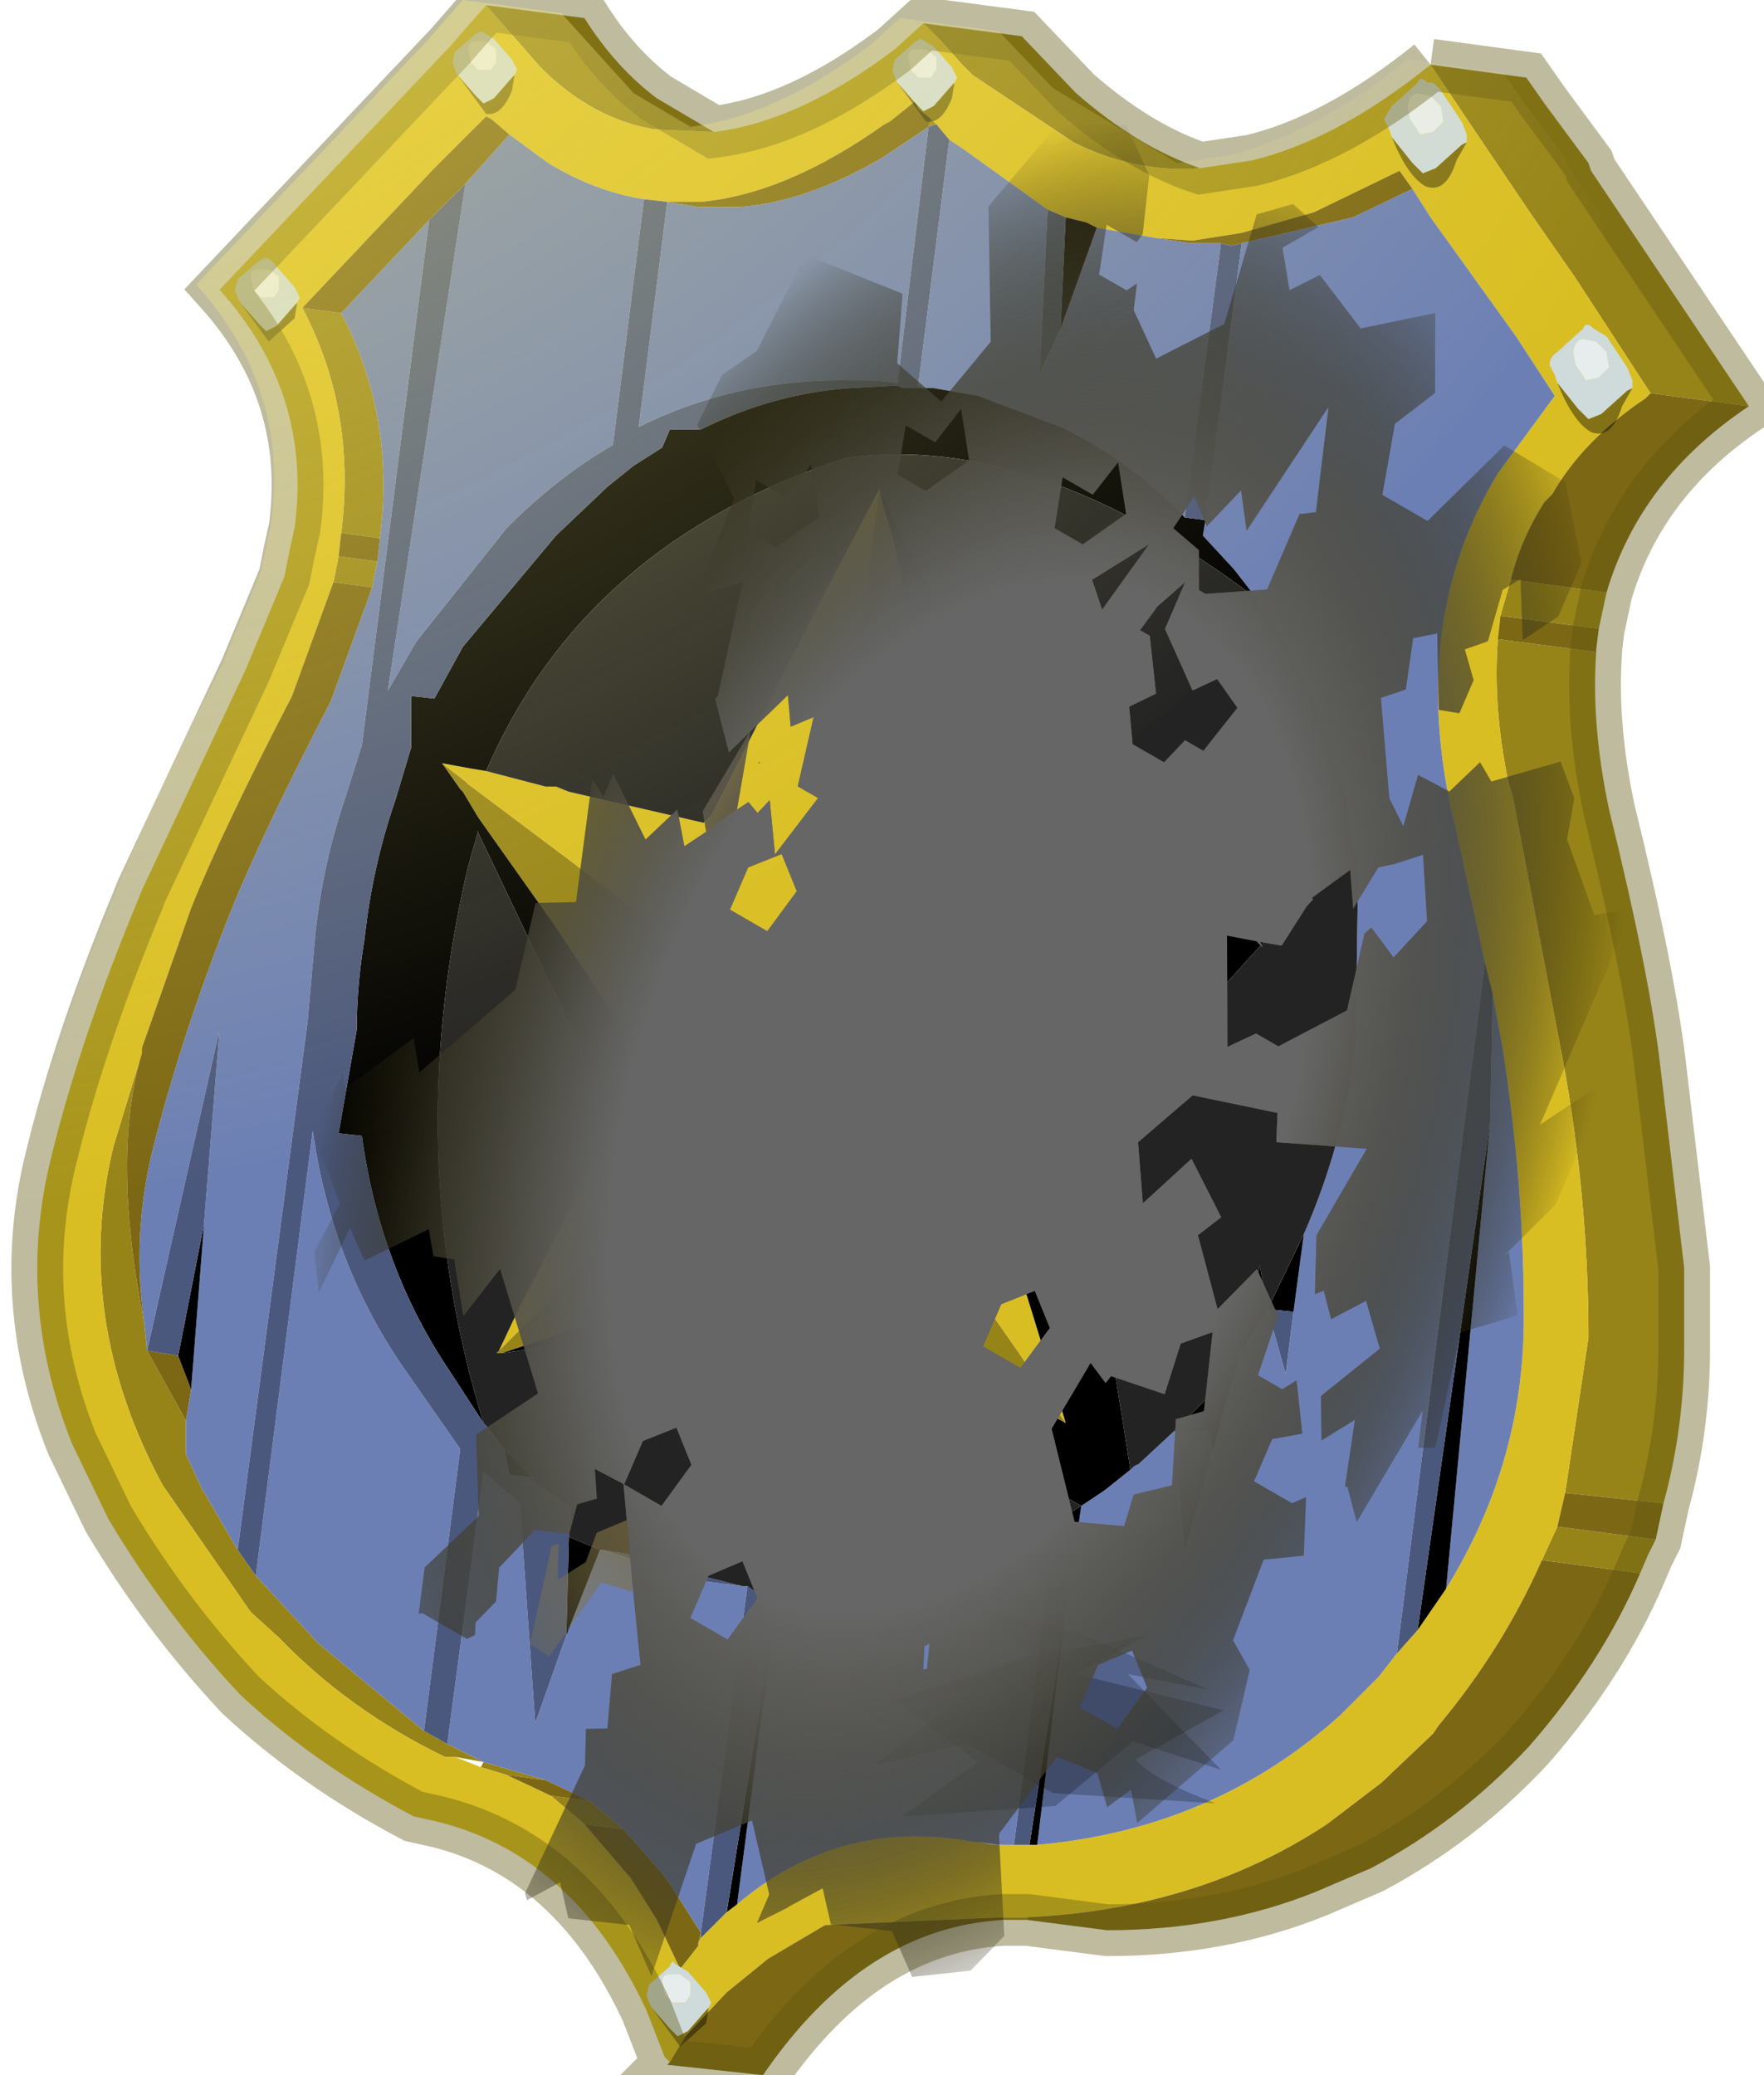 <svg width="34" height="40" viewBox="257.65 178.9 33.5 40.1" xmlns="http://www.w3.org/2000/svg" xmlns:xlink="http://www.w3.org/1999/xlink"><defs><radialGradient id="a" cx="0" cy="0" r="819.2" gradientTransform="translate(42.95 42.95) scale(.053)" gradientUnits="userSpaceOnUse"><stop stop-color="#ffee69" stop-opacity=".8" offset="0"/><stop stop-color="#fef18a" stop-opacity="0" offset="1"/></radialGradient><radialGradient id="c" cx="0" cy="0" r="819.2" gradientTransform="scale(.042)" gradientUnits="userSpaceOnUse"><stop stop-color="#52493f" offset=".522"/><stop stop-color="#747864" stop-opacity="0" offset="1"/></radialGradient><radialGradient id="d" cx="0" cy="0" r="819.2" gradientTransform="scale(.042)" gradientUnits="userSpaceOnUse"><stop stop-color="#746136" stop-opacity=".702" offset=".522"/><stop stop-color="#878256" stop-opacity="0" offset="1"/></radialGradient><radialGradient id="e" cx="0" cy="0" r="819.2" gradientTransform="matrix(.05 0 0 .05 -.1 -.1)" gradientUnits="userSpaceOnUse"><stop stop-color="#666" offset=".522"/><stop stop-color="#221e00" stop-opacity="0" offset="1"/></radialGradient><radialGradient id="f" cx="0" cy="0" r="819.2" gradientTransform="scale(.042)" gradientUnits="userSpaceOnUse"><stop stop-color="#666" offset=".522"/><stop stop-color="#221e00" stop-opacity="0" offset="1"/></radialGradient><filter id="h"><feColorMatrix in="SourceGraphic" result="cxform" values="1.0 0.0 0.0 0.0 0.0 0.0 1.0 0.0 0.0 0.0 0.0 0.0 1.0 0.0 0.0 0.0 0.0 0.0 0.371 0.0"/><feComposite in2="SourceGraphic" operator="in" result="color-xform"/></filter><filter id="k"><feColorMatrix in="SourceGraphic" result="cxform" values="1.0 0.0 0.0 0.0 0.0 0.0 1.0 0.0 0.0 0.0 0.0 0.0 1.0 0.0 0.0 0.0 0.0 0.0 0.629 0.0"/><feComposite in2="SourceGraphic" operator="in" result="color-xform"/></filter><filter id="o"><feColorMatrix in="SourceGraphic" result="cxform" values="1.0 0.0 0.0 0.0 0.0 0.0 1.0 0.0 0.0 0.0 0.0 0.0 1.0 0.0 0.0 0.0 0.0 0.0 0.121 0.0"/><feComposite in2="SourceGraphic" operator="in" result="color-xform"/></filter><use xlink:href="#b" id="l"/><use xlink:href="#g" id="i"/><use transform="matrix(.945 -0 0 .414 -.4 -.85)" filter="url(#h)" xlink:href="#i" id="n"/><g id="j"><path d="m289.25 186.5-1.4-2.15-.1-.15-.8-1.15-1.25-1.85-.7-1.05 1.85.25.35.5.85 1.15.05.15 3.05 4.55-1.9-.25m-8.7-4.35q-1.25.1-2.45-.5l-1.95-1.3-.2-.2-.4-.45-.35-.35 1.9.25 1.05 1.1q1.2 1.05 2.4 1.45m-9.4-.7-1.15-.05q-1.2-.2-2.2-1.2l-1.05-1.2 1.9.25q.6.95 1.4 1.55l1.1.65m5.6 34.5h.45v.05h-.45v-.05m10.4-6.9.3-.65 1.9.25-.15.3-.15.35-1.9-.25m.45-1.3.45-3q0-2.7-.5-5.4l-.95-5-.1-.35q-.3-1.45-.2-2.75l1.9.25q-.1 1.4.25 3.05.8 3.25 1 5.05l.45 3.8v1.55q0 1.55-.4 3l-1.9-.2m-1.25-16.95.2-.7 1.85.25-.15.7-1.9-.25m-11-9.6.1.1-.15.05.05-.15m-4.45 35.15-.05.1.05-.2v.1m-2.25-2.2-.65-.55.75.1.65.55-.75-.1m-1.5-.95-.5-.15.05-.1-.55-.1h-.2q-1.85-.9-3.2-2.3l-.55-.5-1.7-2.45q-1.75-3.25-.95-6.55l.55-1.8q-.6 2 .05 5.25l.05.5.75 1.35v.65l.3.65.7 1.2.35.5 1.2 1.3 2.05 1.7.45.25.7.35 1.2.35-.75-.1m-3.35-23.05.1-.5.75.1-.1.5-.75-.1m.15-.95q.3-2.35-.75-4.35l.75.1q1.05 2 .75 4.35l-.75-.1m5.9 10.25-1.8-2.7-1.45-2.05-.3-.5-.05-.05-.35-.5.45.35.05.05 1.8 1.35 4.1 3.1.65.45 9.35-3.65-.35.25-2.35 1.8-3.25 2.5-.25.25-3.15-1.15.1.3.15.3.55.8.75 1.05 2.55 3.65.9 1.35-4.6-2.5-.7-.4-.15-.1-.15-.05-.7.2-1.6.5-3 1h-.1l5.4-5.4.6-.7-.75.2-.8.1-1.55.2m4.5-11.1.05.25.25.85.3 1.5 1.15 4.4-.9 1.05-1.15 1.25-.7.8-.25.3-.15.2.35-2.9 1.05-7.7" fill="#978418"/><path d="m285 180.15.7 1.05 1.25 1.85.8 1.15.1.15 1.4 2.15-.1.1q-1.2.8-1.8 1.85l-.15.15q-.45.7-.65 1.5l-.2.7-.05.45q-.1 1.3.2 2.75l.1.35.95 5q.5 2.7.5 5.4l-.45 3-.15.65-.3.65q-.75 1.7-2 3.2l-.1.15-1 .95-1.05.8q-2.5 1.65-5.8 1.8H276.75l-3.45.15-1.1.65-.8.65-.8.85-.3.5-.1-.1-.35-.9q-1.4-3-4.05-3.65l-.45-.1q-1.9-1-3.35-2.35-1.45-1.55-2.55-3.4l-.7-1.45q-1.1-2.75-.4-5.55.55-2.25 1.65-4.9l.1-.25 2-4.25.75-1.8.1-.5.1-.45q.35-2.6-1.45-4.6l4.45-4.7.7-.8 1.05 1.2q1 1 2.2 1.2l1.15.05q1.65-.2 3.5-1.6l.55-.5.35.35.4.45.2.2 1.95 1.3q1.2.6 2.45.5l1-.15q1.65-.4 3.45-1.85m-9.65 1.05-.25-.2-.05-.15-.5.4-.1.05q-1.9 1.35-3.55 1.5h-.65l-.45-.05q-.95-.15-1.85-.7l-.75-.55-.35-.3-.1-.05-1 1-2.55 2.7q1.05 2 .75 4.35l-.05.45-.1.5-.8 2.2q-1.35 2.6-1.95 4.1l-.95 2.7v.1l-.55 1.8q-.8 3.3.95 6.55l1.7 2.45.55.5q1.35 1.4 3.2 2.3h.2l.5.2.5.15.85.4.65.55.9 1.05.5.8.45.95.35-.45v-.05l.05-.1.5-.5.2-.15q2-1.7 4.6-1.2h.1l.2.05h.9q3.4-.3 5.85-2.5l.75-.75.35-.45.4-.45.55-.8q1.55-2.5 1.5-5.4 0-2.4-.4-5l-.2-1.1-.15-.6-.6-2.75-.05-.2q-.8-3.7.9-6.5l1.1-1.5-.75-1.15-1.65-2.3-.35-.55-.25-.35-1.65.8-1.4.4-.95.15-.7-.05-1.15-.2-.2-.1-.4-.1-.35-.15-1.6-1.15-.3-.2-.25-.3-.1-.1m-6.1 19.35.6-1.1 1.55-.2.8-.1.75-.2-.6.7L267 205l.4-.85 1.85-3.6m-3.35-6.9.55.1.3.05 1.15.3h.2l.25.1 2.6.6.15-.15 2.25-4.4 1-1.9-1.05 7.7-.35 2.9.15-.2.25-.3.7-.8 1.15-1.25.9-1.05 1.75-.05H282.3l-9.35 3.65-.65-.45-4.1-3.1-1.8-1.35-.05-.05-.45-.35m10.2 6.45.5 1.9 1.05 3.4.3 1-.9-1.35-2.55-3.65-.75-1.05-.55-.8-.15-.3-.1-.3 3.15 1.15" fill="#d9be23"/><path d="m275.7 181.6.3.2 1.6 1.15-.15 3.15.4-.85.7-1.95 1.15.2.65.1h.6l-.7 5.3q-1.05-1.1-2.4-1.75l-1.6-.6-.85-.15h-.2l-.1-.05.6-4.75m8.95.95.35.55 1.65 2.3.75 1.15-1.1 1.5q-1.7 2.8-.9 6.5l.05.2.6 2.75-1.7 13.35-.35.45-.75.75q-2.45 2.2-5.85 2.5l.55-4.55.25-1.65.05-.35.45-.3.5-.4q.1-.1.15-.1l.7-.65.2 2.35.55-2 .5-1.8.55-.9.35 1.25.15-1.2.2-1.5q.75-1.7 1-3.6l.05-3.4-.05-.1.05-.15-.1-.3-.1-.4.05-.05q-.5-2.4-1.85-4.35h-.05v-.05l-.35-.45-.6-.65.05-.3.7-5.35 2.15-.5 1.15-.55m1.55 15.55.2 1.1q.4 2.6.4 5 .05 2.9-1.5 5.4l.85-9 .05-2.5m-9.25 16.45h-.25l-.4-.05h-.1q-2.6-.5-4.6 1.2l.75-5.75.05-.35q2.85.05 5.35-1.3l-.8 6.25m-9.75-33.05.75.55q.9.55 1.85.7l-.6 4.75q-1.05.6-2.05 1.6l-1.75 2.2-.55.95 1.5-9.8.85-.95m3.05 1.3.6.1h.8q1.3-.1 2.75-.95l.9-.6-.6 4.95-.45-.05h-.4q-2.25-.05-4.15.9l.55-4.35m-4.6.35-1.3 10.15-.3.95q-.45 1.3-.6 2.7l-.15 1.7-1.35 10.2-.7-1.2-.3-.65v-.65l.1-.6.25-3.2.3-3.75-1.4 6.2-.05-.5q-.25-1.7.15-3.35.55-2.2 1.5-4.6.6-1.5 1.95-4.1l.8-2.2.1-.5.05-.45q.3-2.35-.75-4.35l1.7-1.8m-3.35 26.2 1.1-8.6q.35 2.5 1.7 4.5l1.15 1.65-.7 5.45-2.05-1.7-1.2-1.3m3.7 3.25.7-5.25.7.6.3 4.25.6-1.7.65-1.65h.05l1.9.6.8.1h.1l-.9 6.7-.6-.95-.15-.2-.75-.85-.65-.55-.85-.4-1.2-.35-.7-.35" fill="#6c7fb4"/><path d="m289.25 186.5 1.9.25q-2.1 1.4-2.75 3.6l-1.85-.25q.2-.8.65-1.5l.15-.15q.6-1.05 1.8-1.85l.1-.1m-18.95 32.25.3-.5.8-.85.8-.65 1.1-.65 3.45-.15v.05q-2.7.15-4.65 3l-1.85-.2.05-.05m6.9-2.8q3.3-.15 5.8-1.8l1.05-.8 1-.95.1-.15q1.25-1.5 2-3.2l1.9.25q-.75 1.75-2.15 3.35-1.35 1.45-3.05 2.35l-1.05.45q-1.85.75-4.05.75l-1.55-.2v-.05m10.25-7.55.15-.65 1.9.2-.15.7-1.9-.25m-1.15-17.15.05-.45 1.9.25-.05.4v.05l-1.9-.25m-16.05-8.45h.65q1.65-.15 3.55-1.5l.1-.05.5-.4.05.15.25.2-.05.15-.9.6q-1.45.85-2.75.95h-.8l-.6-.1m9.45.7.7.05.95-.15 1.4-.4 1.65-.8.25.35-1.15.55-2.15.5-.2.05-.2-.05h-.6l-.65-.1m-8.85 32.95v.05l-.35.45-.45-.95-.5-.8-.9-1.05.75.1.75.85.15.2.6.95-.05.2M268 213.6l-.85-.4.75.1.85.4-.75-.1m-7.9-14.35v-.1l.95-2.7q.6-1.5 1.95-4.1l.8-2.2.75.1-.8 2.2q-1.35 2.6-1.95 4.1-.95 2.4-1.5 4.6-.4 1.65-.15 3.35-.65-3.25-.05-5.25m3.8-9.6.05-.45.75.1-.05.45-.75-.1m-.7-4.8 2.55-2.7 1-1 .1.05.35.3-.85.95-.7.7-1.7 1.8-.75-.1m-2.15 20.9-.1.6-.75-1.35.6.1.25.65" fill="#7c6714"/><path d="m277.95 183.1.4.1.2.1-.7 1.95.1-2.15m7.35 26.5-.55.8 1.4-9.8-.85 9m-7.9 4.95h-.15l.7-4.55-.55 4.55m-5.8 1.15-.2.15.95-5.9-.75 5.75m3.6-29.3h.2l.85.15 1.6.6q1.35.65 2.4 1.75l.4.05-.05.3.6.65.35.45v.05q-4.2-3.15-7.85-2.65-5.05 1.65-6.95 6.05l-.3-.05-.55-.1.35.5.05.05.3.5 1.45 2.05 1.8 2.7-.6 1.1-2.65-5.55v-.05l-.2.7q-1.3 5.55.3 10.75l-.65-1q-1.35-2-1.7-4.55l-.45-.05.35-2q0-.85.15-1.75.15-1.4.6-2.7l.3-1v-1l.45.05.55-1 1.8-2.15 1-.95.5-.4.55-.35.15-.35h.6q1.4-.7 2.9-.8l.9-.05.1.05h.4m.9 8.95-1.15-4.4-.3-1.5-.25-.85-.05-.25 2.9 5.9 6.2.5-.05.05.1.4-5.3 5.85 1 6.25-.5.4-.45.3-.45-.25-5.4-3.5-5.35.8 3-1 1.6-.5.7-.2.15.05.15.1.7.4 4.6 2.5-.3-1-1.05-3.4-.5-1.9.25-.25 3.25-2.5 2.35-1.8.35-.25h-4.45l-1.75.05m-7.8 15.15.05-1.9.6.25-.65 1.65m-.65-3.05-.45-.05-.1-.5.55.55m-6.35-4.9-.25 3.2-.25-.65.5-2.55m16.45 5.75.5-.3-.05.35-.45-.05m4.8-5.55-.2 1.5-.5-.05-.55.9-.5 1.8-.1-.35h-.65l.6-.6.65-.85.4-1.75.15.85.7-1.45"/><path d="m275.45 181.3.25.3-.6 4.75.1.05h-.4l-.1-.05-.9.05q-1.5.1-2.9.8h-.6l-.15.35-.55.35-.5.4-1 .95-1.8 2.15-.55 1-.45-.05v1l-.3 1q-.45 1.3-.6 2.7-.15.9-.15 1.75l-.35 2 .45.05q.35 2.55 1.7 4.55l.65 1 .1.1.3.4.1.5.45.05.05.1.7.5-.05.55-.05 1.9-.6 1.7-.3-4.25-.7-.6-.7 5.25-.45-.25.7-5.45-1.15-1.65q-1.35-2-1.7-4.5l-1.1 8.6-.35-.5 1.35-10.2.15-1.7q.15-1.4.6-2.7l.3-.95 1.3-10.15.7-.7-1.5 9.8.55-.95 1.75-2.2q1-1 2.05-1.6l.6-4.75.45.05-.55 4.35q1.9-.95 4.15-.9h.4l.45.05.6-4.95.15-.05m2.15 1.65.35.15-.1 2.15-.4.85.15-3.15m8.45 14.55.15.6-.05 2.5-1.4 9.8-.4.45 1.7-13.35m-8.8 17.05h-.3l.8-6.25.45.05-.25 1.65-.7 4.55m-5.85 1.3-.5.5v-.1l.9-6.7.55.4-.95 5.9m9.25-26.9-.4-.05.7-5.3.2.05.2-.05-.7 5.35M260.2 205l1.4-6.2-.3 3.75-.5 2.55-.6-.1m8.8 3.85.9.15.8.3 1 .25-.8-.1-1.9-.6m13.35-4.6-.15 1.2-.35-1.25.5.05m-1.55 2.65-.55 2-.2-2.35h.65l.1.35" fill="#4b587d"/><path d="M266.7 206.4q-1.6-5.2-.3-10.75l.2-.7v.05l2.65 5.55-1.85 3.6-.4.85-.05.05h.1l5.35-.8 5.4 3.5.45.25-.5.3q-2.5 1.35-5.35 1.3l-.05.35-.55-.4h-.1l-1-.25-.8-.3-.9-.15h-.05l-.6-.25.05-.55-.7-.5-.05-.1-.55-.55-.3-.4-.1-.1m.05-12.6q1.9-4.4 6.95-6.05 3.65-.5 7.85 2.65h.05q1.35 1.95 1.85 4.35l-6.2-.5-2.9-5.9-1 1.9-2.25 4.4-.15.15-2.6-.6-.25-.1h-.2l-1.15-.3m12.45 13.5-1-6.25 5.3-5.85.1.3-.05.15.05.1-.05 3.4q-.25 1.9-1 3.6l-.7 1.45-.15-.85-.4 1.75-.65.85-.6.6-.7.65q-.05 0-.15.1" fill="#232323"/><path d="m267.3 180.35-.05.05-.35.4-.2.1-.15-.15-.35-.4-.05-.1-.05-.15.05-.2.4-.35.1-.05.25.15.35.4.1.2-.05.1m-.55-.65h-.2q-.15 0-.15.15l.05.25.15.15h.25l.1-.15v-.25l-.2-.15" fill="#cfdada"/><path d="m266.2 180.35.35.4.15.15.2-.1.35-.4.05-.05-.05.3q-.2.5-.5.45l-.55-.75" fill-opacity=".4"/><path d="m266.75 179.7.2.15v.25l-.1.15h-.25l-.15-.15-.05-.25q0-.15.15-.15h.2" fill="#e7eded"/><path d="m262 184.75-.05-.1-.05-.15.05-.2.4-.35.1-.05q.1-.05.25.15l.35.4.1.2-.05.1-.05.05-.35.4-.2.1-.15-.15-.35-.4m.35-.65q-.15 0-.15.15l.05.25.15.15h.25l.1-.15v-.25l-.2-.15h-.2" fill="#cfdada"/><path d="m262 184.75.35.4.15.15.2-.1.35-.4.05-.05-.05.3-.5.45-.55-.75" fill-opacity=".4"/><path d="M262.35 184.1h.2l.2.15v.25l-.1.15h-.25l-.15-.15-.05-.25q0-.15.15-.15" fill="#e7eded"/><path d="m274.7 180.5-.05-.1-.05-.15.05-.2.4-.35.1-.05.25.15.35.4.1.2-.05.1-.05.05-.35.4-.2.1-.15-.15-.35-.4m.35-.65q-.15 0-.15.15l.05.25.15.15h.25l.1-.15V180l-.2-.15h-.2" fill="#cfdada"/><path d="m274.7 180.5.35.4.15.15.2-.1.35-.4.05-.05-.05.3q-.2.5-.5.45l-.55-.75" fill-opacity=".4"/><path d="M275.05 179.85h.2l.2.15v.25l-.1.15h-.25l-.15-.15-.05-.25q0-.15.15-.15" fill="#e7eded"/><path d="m284.25 181.55-.05-.15-.1-.2.15-.25.5-.45q.05-.15.2 0 .1-.05.25.15l.4.6.1.25v.15l-.1.05-.5.45-.25.1-.2-.2-.4-.5m.3-.6.05.25.2.3.25-.05.2-.2-.05-.3-.2-.2-.25-.05q-.15 0-.2.25" fill="#cfdada"/><path d="m284.25 181.55.4.5.2.2.25-.1.5-.45.1-.05-.2.35q-.2.65-.6.5-.35-.2-.65-.95" fill-opacity=".4"/><path d="M284.55 180.95q.05-.25.2-.25l.25.05.2.2.05.3-.2.2-.25.05-.2-.3-.05-.25" fill="#e7eded"/><path d="m287.45 186.3-.05-.15-.1-.2q0-.15.15-.25l.5-.45q.05-.15.2 0l.25.15.4.6.1.25v.15l-.1.05-.5.45-.25.1-.2-.2-.4-.5m.95-.6-.2-.2-.25-.05q-.15 0-.2.25l.05.25.2.3.25-.05.2-.2-.05-.3" fill="#cfdada"/><path d="m287.45 186.3.4.5.2.2.25-.1.5-.45.1-.05-.2.35q-.2.65-.6.5-.35-.2-.65-.95" fill-opacity=".4"/><path d="m288.4 185.7.05.3-.2.2-.25.05-.2-.3-.05-.25q.05-.25.2-.25l.25.05.2.2" fill="#e7eded"/><path d="m269.95 217.7-.05-.1-.05-.15.05-.2.4-.35q.05-.15.1-.05l.25.15.35.4.1.2-.05.1-.05.05-.35.4-.2.1-.15-.15-.35-.4m.75-.25v-.25l-.2-.15h-.2q-.15 0-.15.15l.05.25.15.15h.25l.1-.15" fill="#cfdada"/><path d="m269.95 217.7.35.4.15.15.2-.1.35-.4.05-.05-.05.3-.5.45-.55-.75" fill-opacity=".4"/><path d="m270.7 217.45-.1.15h-.25l-.15-.15-.05-.25q0-.15.15-.15h.2l.2.15v.25" fill="#e7eded"/><path d="M285 180.15q-1.8 1.45-3.45 1.85l-1 .15q-1.2-.4-2.4-1.45l-1.05-1.1-1.9-.25-.55.5q-1.85 1.4-3.5 1.6l-1.1-.65q-.8-.6-1.4-1.55l-1.9-.25-.7.8-4.45 4.7q1.8 2 1.45 4.6l-.1.45-.1.5-.75 1.8-2 4.25-.1.25q-1.1 2.65-1.65 4.9-.7 2.8.4 5.55l.7 1.45q1.1 1.85 2.55 3.4 1.45 1.35 3.35 2.35l.45.1q2.65.65 4.05 3.65l.35.9.1.1-.05.05 1.85.2q1.95-2.85 4.65-3h.45l1.55.2q2.2 0 4.05-.75l1.05-.45q1.7-.9 3.05-2.35 1.4-1.6 2.15-3.35l.15-.35.15-.3.15-.7q.4-1.45.4-3v-1.55l-.45-3.8q-.2-1.8-1-5.05-.35-1.65-.25-3.05v-.05l.05-.4.15-.7q.65-2.2 2.75-3.6l-3.05-4.55-.05-.15-.85-1.15-.35-.5-1.85-.25" fill="none" stroke="#5e5511" stroke-opacity=".4"/></g><g id="m" fill-opacity=".231"><path d="m274.8 214 1.45-1.05-1.6-1.2 2.65-.9-1.25-.95 2.15.55 2.5 1.1-1.55-.3 1.8 1.85-1.7-.55-1.5 1.25-2.95.2"/><path d="m279.5 210.5-2.3.45-2.7.85 1.65-.25-1.9 1.45 1.8-.4 1.65.95 3.15.2q-1.2-.45-1.55-.85l1.7-.95-2.85-.7q.65-.35 1.35-.75"/></g><g id="g"><path d="m5.5-21.3-1.4-1.3.65-.75 3.75.8-.3.15-2.7 1.1" fill="url(#c)"/><path d="m-21.65-9.35-2.2 2.1-.2.1-.3-2.1-1.6-.55-2.05-.7.05-1.5 3.85-1.25.25.35-1.3.9 1.2 1.25 1.25-.1 1.05 1.5M7.6-21.25l.05.15-.1-.1.05-.05" fill="url(#d)"/><path d="m5.5-21.3.5.5-.2.85.7.4-1.8 1.75 2.85 1.15v-1.55l2.75-.85-.8-1.15 1.05-1-2.05-1.35-1.15-.75 1.6-2.25.15.1 4.5-1.5-1.4-2.45 4.15-.25 1.85-4.2 2.25.2 1.55 1.5 4.35.45.6 6.95-2.55 1.5-.45 3.7 3.1 1.45 4.7-3.7L36-19.75l1.4 4.2-1.3 2.75-2.2 1.15-.4-.15v-2.3l-1.9.85v2.1l.45.45-1 .5-1.25 2.65 2.6 3.25 4.5-.9L38-3.25l-.3 2.15-1.45-1.65L34.9-1.2 36.05.25 35 4.15l2.05 4.15-2.75 2.05-.05.05-1.9-1.65-2.75 1.1v3.45l4.2 2.7-.05 4.7-2.5 3.1H28.9l-1.55-1.55 2.1-1.75-.75-.8-2.1.45-.75-1.2-.9 1.35H23.5l-.3-1.35 2.65-2.1-.65-1.35-1.95.9-.8-1.3-3.35 3.15-.7 1.6 2.1-.45.05 2.35 1.65 1.1-.45 1.2 2.1 3.7-1 1.8-1.6.65-2.1 3.65 1 2.2H10.7l3.05 3.05H8.2l-2.9-1.85.3.25-2.05 2.2-1.75-3.05-4.55 1.5-.35-1.05 1.4-.7-5.25-1.1 1.05-1.5-.05-.15 2.55-1.15-1.4-1.5 1.55-1.2 2.85 2.35 1.4-2.1-1.35-1.65.85-1.2-.3-.45 2.1-1.45 4.05.8-1.6-5.7 1.05-.7-1.1-5.65-2.75-2.1-2.05 1.9 2.55 1.8L1 19l-1.1-.95-2.2 3.15 2.2 1.35-1.2 2.5-2.5.35v1.85l.6.65-1.75 1.75-.8-1.7H-7.6v2.9l.5.7-2.1 1.4-.95-2.35-3.45.25-.7 1.8-2.8.85-4.85-3.7 1.05-1.25-1.1-1 1-1.5-.25-2.9-3.85-1.5-.1.05-3.4 2.95-1.9-1.15-1.4-3.4 1.2-2.45-1-3.9 1.1-1.45-1.3-1.55-.1-.1-1.15-1.45h1.25l2.25-3-1.95-2.8-5.55.75 1.35-2.7-1-3.9 1.1-1.45-1.3-1.55.2-.3 5.7.3 1.3-.9.45 1.3 2-1.15.9 1.5 2.6-2.55 2.2-2.1 1.2-1.15-.05-2.15-1 .9-.6-1.05-1.2.3-.55-2.2-2.05-1.2-1.25.7-1.15-.7-.45.3-.3-.4v-3.4l-.1-.2 1.75-.85 2.9 1.95 2.8-2.3 2.7 2.7 3.6-5.6-2.4-1 1.8-2.05-.3-1.35.85-1-2.4-3.1.85-1.75-2.9-.2 1.35-1.35 2.2.3 2-3.6 2.65.35-.5.55 3.15 2.85-1.1 1.25 4.85 3.7 3.45-1.05.85 2.45 4.65-2.25-.4 1.15h1L2.6-26.1l1.7 1.15-1.15 1.4.95.95 1.4 1.3m11.95-7.5-1.95.85v2.1l1.95 1.9 1.65-1.9-1.65-.65v-2.3m6.3 18.65-1.95.85v2.15l1.95 1.85 1.65-1.85-1.65-.7v-2.3m-1.35-8.7v-2.25l-1.9.8v2.15l1.95 1.85 1.65-1.85-1.7-.7M19.95-1.4v.75l-1.9 1.9-1-1.3-1.25 1.2v2.4l1.2.7v1.4l2.2.95.6-2-.9-1.2L20.5.1h2.05l-1.4-1.05-1.2-.45M3.7-19.1H1.85v2.85l2 .75 1-1.9-1.15-1.7M20.75-5.65l-.85 1.4 3.25 1.15-2.4-2.55m3.45 3.6L23.95.1l-1.4 1.05v.5l1.4 3.65h3.3l.4.95 3.95-2-6-1.75 1.3-1.4-1.95-1.15.8-1.55-1.55-.45m-41.4 25.3h-1.85v2.85l2.05.75 1-1.9-1.2-1.7m8.85-15.4v2.85l2 .75 1-1.9-1.15-1.7h-1.85M-23.8-2.9v2.85l2.05.75 1-1.9-1.2-1.7h-1.85m3.35-7.55v2.85l2.05.75 1-1.9-1.15-1.7h-1.9m9.95 31.4 1.1 2.1 2.4-1.5.85 1.5 2.95-1.55-1.05-1.65-2.1.35-.45-3.75-.35-.15.4-1.45-3.1-.65-2.8 3.85.85 3.15 1.3-.25m21.9-7.05-.4-1.95-3.9 2.95 1.05 1.4V18l2.65 3.25 3.05-.95.35.25-.6 2.15 1.95 1.1 2.25-2-.9-1.5-.45-.9-1.95-.45 1.3-1.2-1.75-1.6-.05.1-.35-.2-1.9-.5-.3-1.4-.05-.25m-31.25-1.5-.2-.25-.85.55.1.2.95-.5" fill="url(#e)"/><path d="m11.4 13.9.05.25-.15.3.1-.55" fill="url(#f)"/></g><path d="M66.95 63.1 68 64.2l2.4 1.45 1-.15q1.65-.4 3.45-1.85l1.85.25.35.5.85 1.15.05.15.8 1.2q-2.3 3.4-5.4 6.45Q62.6 84.1 48.05 85.7l.15-.95q.55-2.25 1.65-4.9l.1-.25q.65-1.6 2-4.25l.75-1.8.1-.5.1-.45q.35-2.6-1.45-4.6l4.45-4.7.7-.8 1.9.25 1.4 1.55 1.1.65q1.65-.2 3.5-1.6l.55-.5 1.9.25" fill="url(#a)" id="b"/></defs><use xlink:href="#j"/><use transform="translate(209.7 116.4)" filter="url(#k)" xlink:href="#l"/><use xlink:href="#m"/><use transform="matrix(.201 -.467 .612 .353 276.55 200.2)" xlink:href="#n"/><use transform="matrix(.201 -.467 .612 .353 276.55 200.2)" filter="url(#o)" xlink:href="#n"/></svg>